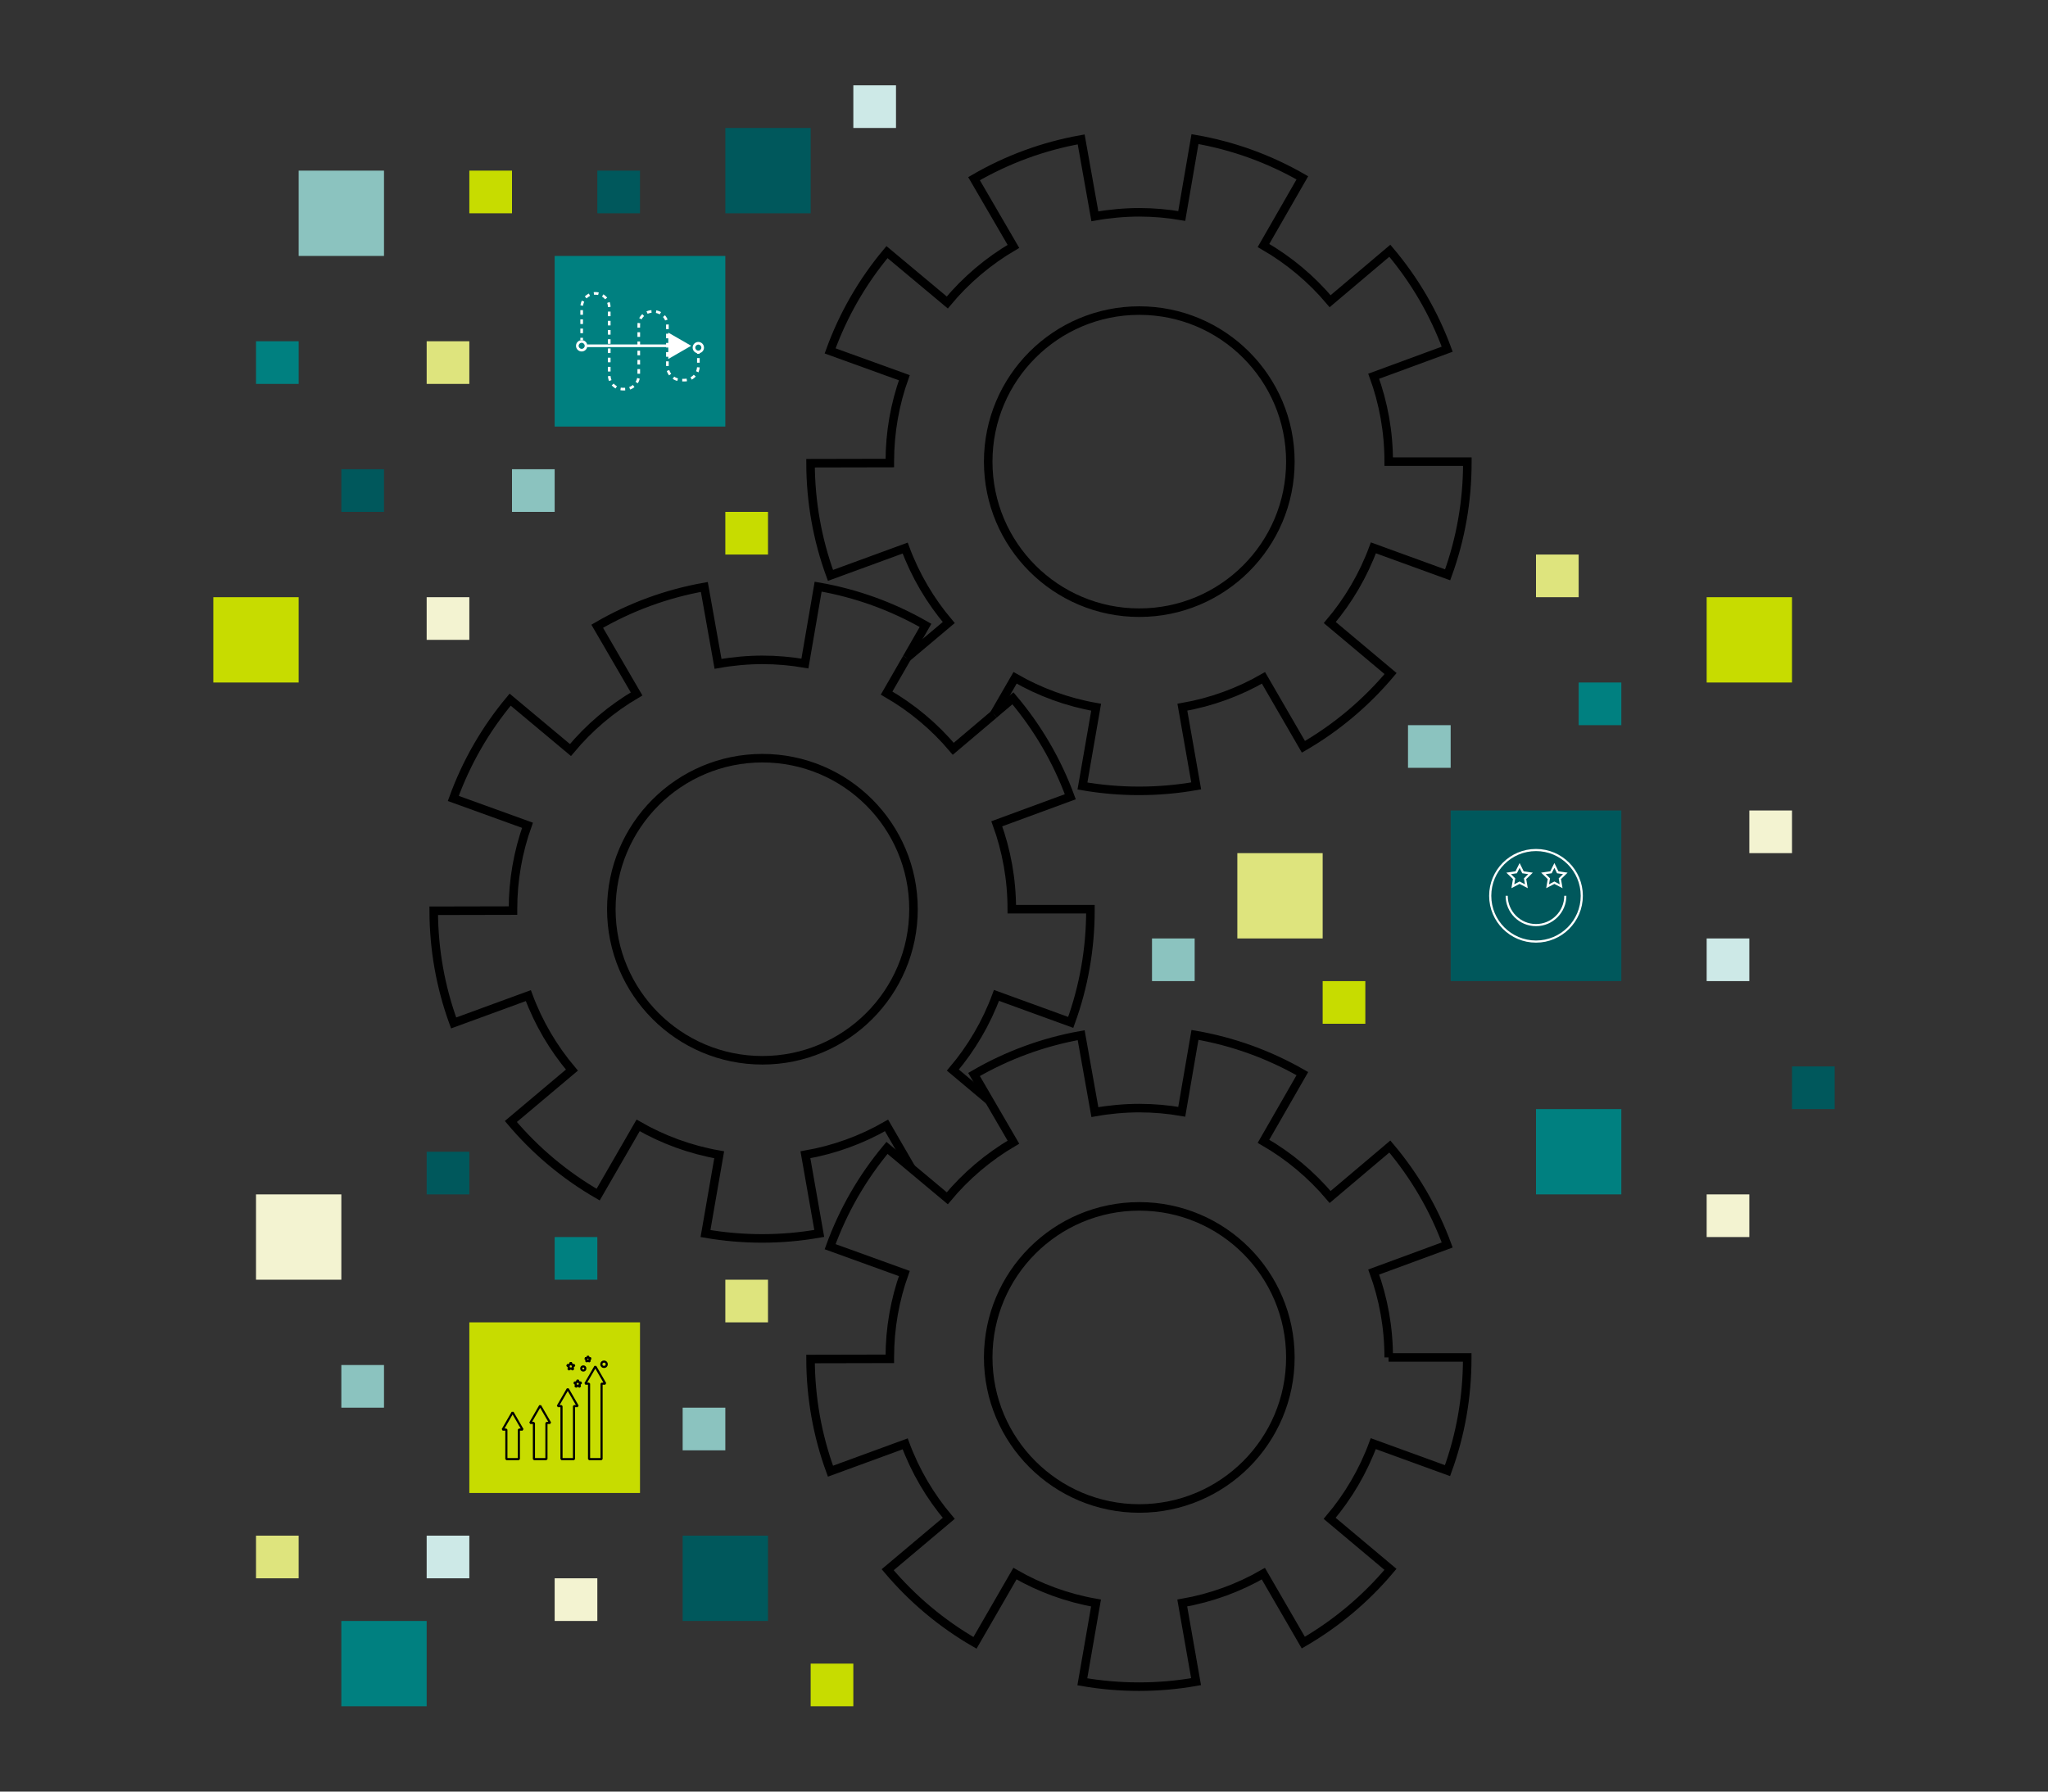 <?xml version="1.0" encoding="UTF-8"?><svg id="Layer_1" xmlns="http://www.w3.org/2000/svg" viewBox="0 0 480 420"><rect x="0" y="0" width="480" height="420" fill="#333333" stroke="none"/><defs><style>.cls-1{fill:#f3f3d1;}.cls-2{fill:#00585c;}.cls-3{fill:teal;}.cls-4{fill:#fff;}.cls-5{fill:#8bc3bf;}.cls-6{fill:#cde9e7;}.cls-7{fill:#c7dc00;}.cls-8{fill:#dee47d;}.cls-9{fill-rule:evenodd;}.cls-9,.cls-10,.cls-11,.cls-12,.cls-13,.cls-14{fill:none;}.cls-9,.cls-10,.cls-11,.cls-12,.cls-14{stroke-miterlimit:10;}.cls-9,.cls-10,.cls-12,.cls-14{stroke:#fff;}.cls-9,.cls-13,.cls-14{stroke-width:.5px;}.cls-10{stroke-dasharray:0 0 1.08 1.08;}.cls-10,.cls-12{stroke-width:.62px;}.cls-11{stroke-width:2px;}.cls-11,.cls-13{stroke:#000;}.cls-13{stroke-linejoin:bevel;}</style></defs><rect class="cls-2" x="170" y="30" width="20" height="20"/><rect class="cls-5" x="70" y="40" width="20" height="20"/><rect class="cls-7" x="50" y="140" width="20" height="20"/><rect class="cls-1" x="60" y="280" width="20" height="20"/><rect class="cls-3" x="80" y="380" width="20" height="20"/><rect class="cls-2" x="160" y="360" width="20" height="20"/><rect class="cls-7" x="400" y="140" width="20" height="20"/><rect class="cls-3" x="360" y="260" width="20" height="20"/><rect class="cls-8" x="290" y="200" width="20" height="20"/><rect class="cls-6" x="200" y="20" width="10" height="10"/><rect class="cls-7" x="170" y="120" width="10" height="10"/><rect class="cls-8" x="100" y="80" width="10" height="10"/><rect class="cls-8" x="60" y="360" width="10" height="10"/><rect class="cls-2" x="100" y="270" width="10" height="10"/><rect class="cls-3" x="130" y="290" width="10" height="10"/><rect class="cls-7" x="310" y="230" width="10" height="10"/><rect class="cls-6" x="400" y="220" width="10" height="10"/><rect class="cls-3" x="370" y="160" width="10" height="10"/><rect class="cls-2" x="140" y="40" width="10" height="10"/><rect class="cls-5" x="120" y="110" width="10" height="10"/><rect class="cls-3" x="60" y="80" width="10" height="10"/><rect class="cls-6" x="100" y="360" width="10" height="10"/><rect class="cls-8" x="170" y="300" width="10" height="10"/><rect class="cls-1" x="130" y="370" width="10" height="10"/><rect class="cls-5" x="330" y="170" width="10" height="10"/><rect class="cls-1" x="410" y="190" width="10" height="10"/><rect class="cls-1" x="400" y="280" width="10" height="10"/><rect class="cls-7" x="110" y="40" width="10" height="10"/><rect class="cls-2" x="80" y="110" width="10" height="10"/><rect class="cls-1" x="100" y="140" width="10" height="10"/><rect class="cls-5" x="80" y="320" width="10" height="10"/><rect class="cls-5" x="160" y="330" width="10" height="10"/><rect class="cls-7" x="190" y="390" width="10" height="10"/><rect class="cls-5" x="270" y="220" width="10" height="10"/><rect class="cls-8" x="360" y="130" width="10" height="10"/><rect class="cls-2" x="420" y="250" width="10" height="10"/><rect class="cls-7" x="110" y="310" width="40" height="40"/><rect class="cls-3" x="130" y="60" width="40" height="40"/><rect class="cls-2" x="340" y="190" width="40" height="40"/><path class="cls-11" d="m325.48,318.22c0-7.03-1.24-13.77-3.52-20.02l17.23-6.34c-3.1-8.43-7.63-16.2-13.45-23.08l-13.99,11.83c-4.39-5.21-9.67-9.64-15.62-13.06l9.11-15.86c-7.82-4.49-16.29-7.55-25.17-9.08l-3.1,18.02c-3.24-.56-6.56-.86-9.95-.86s-7.03.33-10.41.94l-3.21-18.03c-8.87,1.58-17.32,4.68-25.11,9.21l9.23,15.87c-5.91,3.46-11.16,7.92-15.5,13.15l-14.13-11.81c-5.79,6.92-10.27,14.71-13.33,23.16l17.39,6.29c-2.2,6.15-3.4,12.76-3.4,19.67,0,.11,0,.22,0,.33l-18.58.04c.02,9.03,1.59,17.88,4.67,26.3l17.51-6.41c2.38,6.43,5.86,12.32,10.21,17.46l-14.31,12.05c5.8,6.88,12.68,12.65,20.46,17.14l9.37-16.23c5.78,3.33,12.19,5.7,19,6.89l-3.21,18.47c4.36.76,8.82,1.14,13.27,1.14,4.49,0,9-.39,13.39-1.17l-3.24-18.44c6.82-1.19,13.23-3.55,19.01-6.88l9.36,16.16c7.77-4.5,14.64-10.28,20.43-17.17l-14.25-11.96c4.36-5.15,7.84-11.06,10.22-17.51l17.4,6.33c3.07-8.43,4.62-17.29,4.62-26.32v-.22h-18.43Z"/><circle class="cls-11" cx="267.02" cy="318.22" r="35.41"/><path class="cls-11" d="m212.53,154.25l4.39-7.64c-7.82-4.49-16.29-7.55-25.17-9.08l-3.1,18.02c-3.24-.56-6.56-.86-9.95-.86s-7.03.33-10.41.94l-3.21-18.03c-8.87,1.58-17.32,4.68-25.11,9.21l9.23,15.87c-5.91,3.46-11.16,7.92-15.5,13.15l-14.13-11.81c-5.79,6.92-10.27,14.71-13.33,23.16l17.39,6.29c-2.2,6.15-3.4,12.76-3.4,19.67,0,.11,0,.22,0,.33l-18.58.04c.02,9.03,1.59,17.88,4.67,26.3l17.51-6.41c2.38,6.43,5.86,12.32,10.21,17.46l-14.31,12.05c5.8,6.88,12.68,12.65,20.46,17.14l9.37-16.23c5.78,3.33,12.19,5.7,19,6.89l-3.21,18.47c4.36.76,8.82,1.14,13.27,1.14,4.49,0,9-.39,13.39-1.17l-3.24-18.44c6.82-1.19,13.23-3.55,19.01-6.88l5.81,10.03"/><path class="cls-11" d="m232.96,167.47l-9.54,8.07c-4.39-5.21-9.67-9.64-15.62-13.06l4.73-8.22"/><path class="cls-11" d="m231.87,258.03l-8.54-7.17c4.36-5.15,7.84-11.06,10.22-17.51l17.4,6.33c3.07-8.43,4.62-17.29,4.62-26.32v-.22h-18.43c0-7.03-1.24-13.77-3.52-20.02l17.23-6.34c-3.1-8.43-7.63-16.2-13.45-23.08l-4.45,3.76"/><circle class="cls-11" cx="178.69" cy="213.15" r="35.41"/><path class="cls-11" d="m232.96,167.47l4.95-8.57c5.78,3.33,12.19,5.7,19,6.89l-3.21,18.47c4.36.76,8.82,1.14,13.27,1.14,4.49,0,9-.39,13.39-1.17l-3.24-18.44c6.82-1.19,13.23-3.55,19.01-6.88l9.36,16.16c7.77-4.5,14.64-10.28,20.43-17.17l-14.25-11.96c4.36-5.15,7.84-11.06,10.22-17.51l17.4,6.33c3.07-8.43,4.62-17.29,4.62-26.32v-.22h-18.43c0-7.03-1.24-13.77-3.52-20.02l17.23-6.34c-3.1-8.43-7.63-16.2-13.45-23.08l-13.99,11.83c-4.39-5.21-9.67-9.64-15.62-13.06l9.11-15.86c-7.82-4.49-16.29-7.55-25.17-9.08l-3.1,18.02c-3.24-.56-6.56-.86-9.95-.86s-7.03.33-10.41.94l-3.21-18.03c-8.87,1.58-17.32,4.68-25.11,9.21l9.23,15.87c-5.91,3.46-11.16,7.92-15.5,13.15l-14.13-11.81c-5.79,6.92-10.27,14.71-13.33,23.16l17.39,6.29c-2.2,6.15-3.4,12.76-3.4,19.67,0,.11,0,.22,0,.33l-18.58.04c.02,9.03,1.59,17.88,4.67,26.3l17.51-6.41c2.38,6.43,5.86,12.32,10.21,17.46l-9.86,8.3"/><circle class="cls-11" cx="267.02" cy="108.22" r="35.41"/><path class="cls-4" d="m136.33,80.36c.39,0,.71.32.71.71s-.32.71-.71.71-.71-.32-.71-.71.32-.71.71-.71m0-.62c-.73,0-1.33.6-1.33,1.33s.6,1.33,1.33,1.33,1.33-.6,1.33-1.33-.6-1.33-1.33-1.33h0Z"/><line class="cls-12" x1="137.66" y1="81.06" x2="157.53" y2="81.06"/><polygon class="cls-4" points="156.63 84.16 161.99 81.06 156.63 77.97 156.63 84.16"/><line class="cls-12" x1="136.33" y1="79.73" x2="136.33" y2="79.19"/><path class="cls-10" d="m136.33,78.11v-6.1c0-1.78,1.45-3.23,3.23-3.23s3.23,1.45,3.23,3.23v15.98c0,1.78,1.45,3.23,3.23,3.23h.46c1.78,0,3.23-1.45,3.23-3.23v-11.75c0-1.78,1.45-3.23,3.23-3.23h.25c1.78,0,3.23,1.45,3.23,3.23v9.64c0,1.78,1.45,3.23,3.23,3.23h.8c1.78,0,3.23-1.45,3.23-3.23v-2.41"/><line class="cls-12" x1="163.67" y1="82.94" x2="163.67" y2="82.39"/><path class="cls-4" d="m163.67,80.78c.39,0,.71.32.71.71s-.32.71-.71.71-.71-.32-.71-.71.32-.71.71-.71m0-.62c-.73,0-1.33.59-1.33,1.33s.6,1.33,1.33,1.33,1.33-.6,1.33-1.33-.6-1.33-1.33-1.33h0Z"/><circle class="cls-14" cx="360" cy="210" r="10.73"/><path class="cls-9" d="m366.87,210c0,3.79-3.08,6.87-6.87,6.87s-6.87-3.08-6.87-6.87"/><polygon class="cls-9" points="356.16 202.88 356.95 204.49 358.72 204.75 357.44 206 357.74 207.76 356.16 206.93 354.57 207.76 354.87 206 353.59 204.75 355.36 204.49 356.16 202.88"/><polygon class="cls-9" points="364.31 202.88 365.1 204.49 366.87 204.75 365.59 206 365.89 207.76 364.31 206.93 362.72 207.76 363.02 206 361.74 204.75 363.51 204.49 364.31 202.88"/><polygon class="cls-13" points="122.48 335.14 120.14 331.09 117.81 335.14 118.68 335.14 118.68 342.06 121.61 342.06 121.61 335.14 122.48 335.14"/><polygon class="cls-13" points="128.94 333.58 126.6 329.53 124.27 333.58 125.14 333.58 125.14 342.06 128.07 342.06 128.07 333.58 128.94 333.58"/><polygon class="cls-13" points="135.4 329.63 133.07 325.59 130.73 329.63 131.6 329.63 131.6 342.06 134.53 342.06 134.53 329.63 135.4 329.63"/><polygon class="cls-13" points="141.86 324.37 139.53 320.33 137.19 324.37 138.06 324.37 138.06 342.06 140.99 342.06 140.99 324.37 141.86 324.37"/><polygon class="cls-13" points="133.78 319.41 134.05 319.96 134.65 320.04 134.21 320.47 134.32 321.07 133.78 320.79 133.24 321.07 133.34 320.47 132.9 320.04 133.51 319.96 133.78 319.41"/><polygon class="cls-13" points="137.8 317.94 138.01 318.35 138.46 318.42 138.13 318.74 138.21 319.19 137.8 318.98 137.4 319.19 137.47 318.74 137.14 318.42 137.6 318.35 137.8 317.94"/><polygon class="cls-13" points="135.4 323.53 135.66 324.05 136.23 324.13 135.82 324.54 135.92 325.11 135.4 324.84 134.89 325.11 134.99 324.54 134.57 324.13 135.15 324.05 135.4 323.53"/><circle class="cls-13" cx="136.71" cy="320.81" r=".48"/><circle class="cls-13" cx="141.57" cy="319.82" r=".63"/></svg>